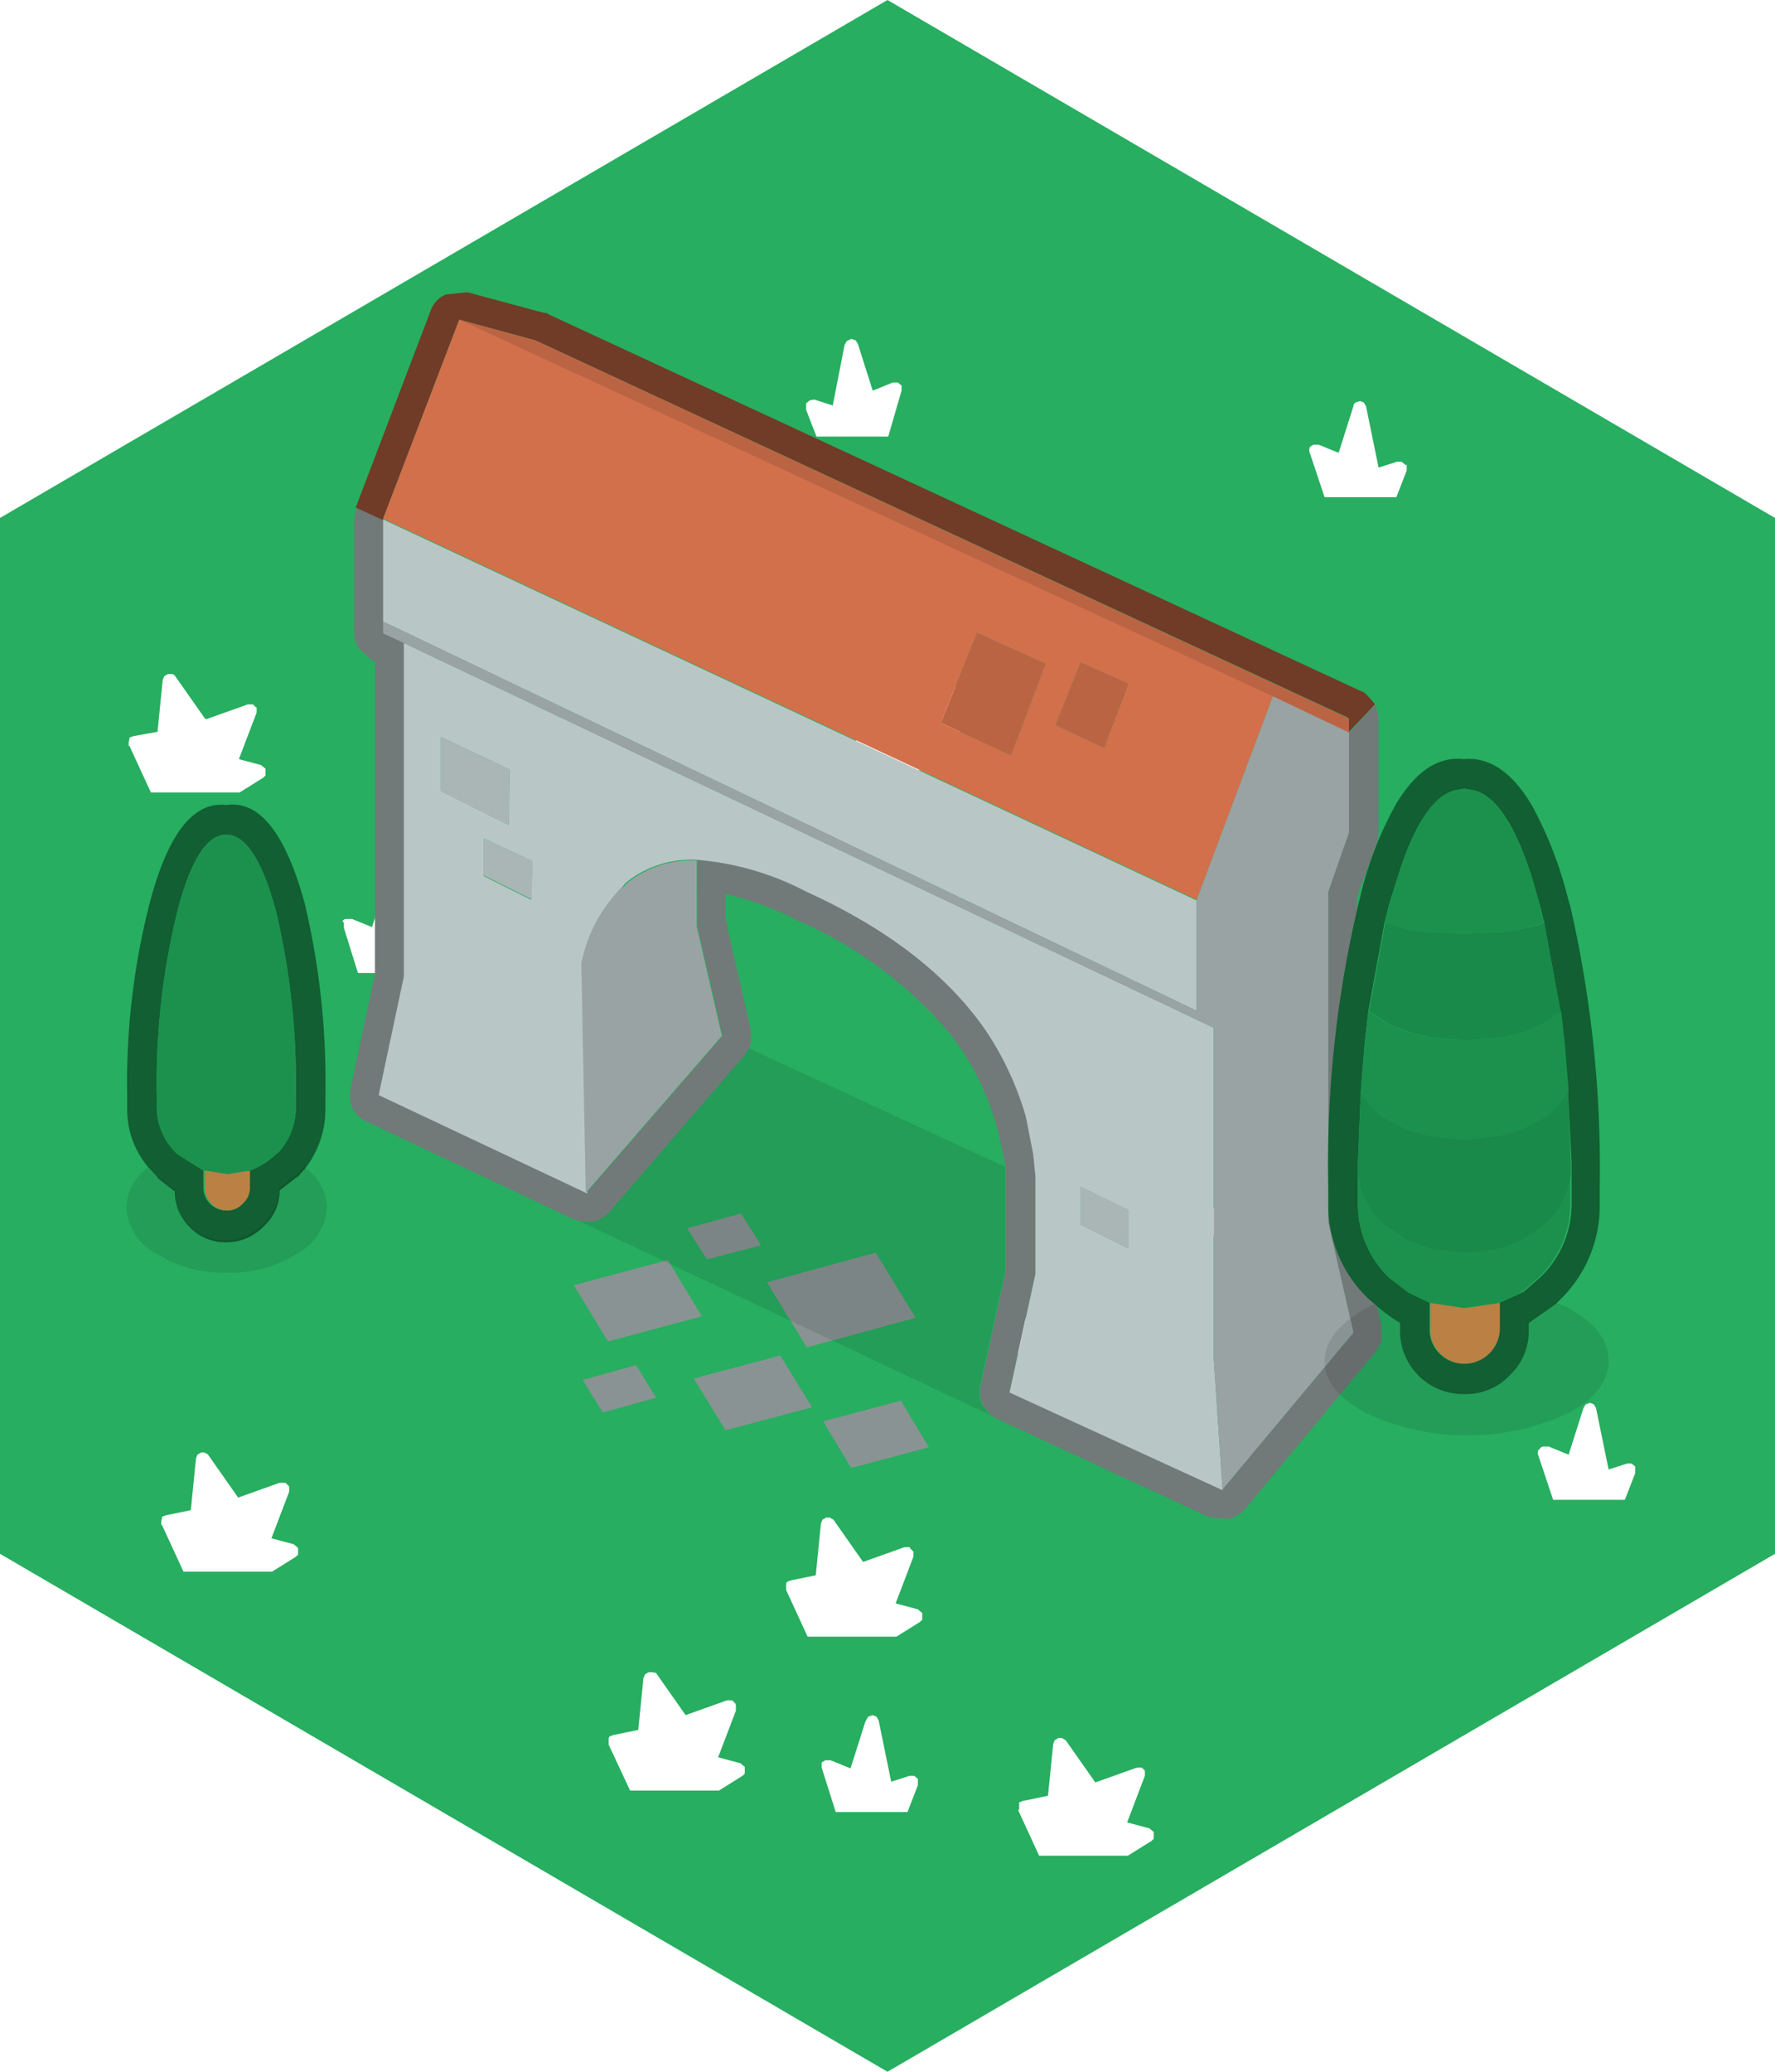 <svg xmlns="http://www.w3.org/2000/svg" xmlns:xlink="http://www.w3.org/1999/xlink" viewBox="0 0 120 140"><defs><style>.cls-1{fill:#27ae60;}.cls-2{fill:url(#linear-gradient);}.cls-3{fill:url(#linear-gradient-2);}.cls-4{fill:url(#linear-gradient-3);}.cls-5{fill:url(#linear-gradient-4);}.cls-6{fill:url(#linear-gradient-5);}.cls-7{fill:url(#linear-gradient-6);}.cls-8{fill:url(#linear-gradient-7);}.cls-9{fill:url(#linear-gradient-8);}.cls-10{fill:url(#linear-gradient-9);}.cls-11{fill:url(#linear-gradient-10);}.cls-12{fill:url(#linear-gradient-11);}.cls-13{fill:url(#linear-gradient-12);}.cls-14{fill:url(#linear-gradient-13);}.cls-15{fill:url(#linear-gradient-14);}.cls-16{fill:url(#linear-gradient-15);}.cls-17{fill:#8a9393;}.cls-18{fill:#727979;}.cls-19{fill:#703b27;}.cls-20{fill:#bb6444;}.cls-21{fill:#b9c6c6;}.cls-22{fill:#99a3a3;}.cls-23{fill:#d2704c;}.cls-24{fill:#aab6b6;}.cls-25{fill-opacity:0.1;}.cls-26{fill:#115f32;}.cls-27{fill:#1b914d;}.cls-28{fill:#198a49;}.cls-29{fill:#bb8044;}</style><linearGradient id="linear-gradient" x1="-2379.2" y1="49.53" x2="-740.8" y2="49.53" gradientTransform="matrix(0, 0, 0, 0, 10.7, 42.05)" gradientUnits="userSpaceOnUse"><stop offset="0" stop-color="#27ae60"/><stop offset="1" stop-color="#30c26d"/></linearGradient><linearGradient id="linear-gradient-2" x1="-2379.2" y1="62.42" x2="-740.8" y2="62.42" gradientTransform="matrix(0, 0, 0, 0, 24.32, 56.19)" xlink:href="#linear-gradient"/><linearGradient id="linear-gradient-3" x1="-2379.2" y1="102.17" x2="-740.8" y2="102.17" gradientTransform="matrix(0, 0, 0, 0, 12.95, 94.7)" xlink:href="#linear-gradient"/><linearGradient id="linear-gradient-4" x1="-2379.2" y1="26.2" x2="-740.8" y2="26.2" gradientTransform="matrix(0, 0, 0, 0, 55.67, 19.99)" xlink:href="#linear-gradient"/><linearGradient id="linear-gradient-5" x1="-2379.2" y1="37.67" x2="-740.8" y2="37.67" gradientTransform="matrix(0, 0, 0, 0, 44.2, 30.03)" xlink:href="#linear-gradient"/><linearGradient id="linear-gradient-6" x1="-2379.2" y1="48.03" x2="-740.8" y2="48.03" gradientTransform="matrix(0, 0, 0, 0, 59.35, 40.55)" xlink:href="#linear-gradient"/><linearGradient id="linear-gradient-7" x1="-2379.2" y1="30.38" x2="-740.8" y2="30.38" gradientTransform="matrix(0, 0, 0, 0, 89.67, 24.14)" xlink:href="#linear-gradient"/><linearGradient id="linear-gradient-8" x1="-2379.2" y1="81.92" x2="-740.8" y2="81.92" gradientTransform="matrix(0, 0, 0, 0, 82.77, 75.69)" xlink:href="#linear-gradient"/><linearGradient id="linear-gradient-9" x1="-2379.2" y1="89.17" x2="-740.8" y2="89.17" gradientTransform="matrix(0, 0, 0, 0, 69.27, 82.94)" xlink:href="#linear-gradient"/><linearGradient id="linear-gradient-10" x1="-2379.2" y1="98.08" x2="-740.8" y2="98.08" gradientTransform="matrix(0, 0, 0, 0, 105.17, 91.84)" xlink:href="#linear-gradient"/><linearGradient id="linear-gradient-11" x1="-2379.2" y1="54.17" x2="-740.8" y2="54.17" gradientTransform="matrix(0, 0, 0, 0, 36.77, 47.94)" xlink:href="#linear-gradient"/><linearGradient id="linear-gradient-12" x1="-2379.2" y1="106.58" x2="-740.8" y2="106.58" gradientTransform="matrix(0, 0, 0, 0, 55.2, 99.1)" xlink:href="#linear-gradient"/><linearGradient id="linear-gradient-13" x1="-2379.2" y1="116.92" x2="-740.8" y2="116.92" gradientTransform="matrix(0, 0, 0, 0, 43.2, 109.45)" xlink:href="#linear-gradient"/><linearGradient id="linear-gradient-14" x1="-2379.2" y1="119.17" x2="-740.8" y2="119.17" gradientTransform="matrix(0, 0, 0, 0, 56.67, 112.94)" xlink:href="#linear-gradient"/><linearGradient id="linear-gradient-15" x1="-2379.2" y1="121.33" x2="-740.8" y2="121.33" gradientTransform="matrix(0, 0, 0, 0, 70.8, 113.85)" xlink:href="#linear-gradient"/></defs><title>Asset 158</title><g id="Layer_2" data-name="Layer 2"><g id="Layer_1-2" data-name="Layer 1"><path class="cls-1" d="M13.85,48.55l-2-2.85a.3.3,0,0,0-.25-.15l-.25,0-.25.15-.1.25-.35,3.5L9,49.75l-.25.1,0,.1-.05.2v.25h.05l1.45,3.15h6l1.6-1,.15-.15,0-.15,0-.3-.3-.25-1.5-.4,1.2-3.15v-.35l-.05,0-.2-.2h-.35l-2.8,1m9.3,13.75,0,.35.95,3.05H28.9l.7-1.8v-.45l-.25-.2h-.3l-1.25.4L27,59.5l-.15-.25-.25-.1-.3.1-.15.25-1,3.15-1.35-.55H23.4a.3.3,0,0,0-.25.15v0m-9.3,35.9-.25,0-.25.15-.1.25-.35,3.5-1.7.35-.25.1,0,.1-.05.2v.25h.05l1.45,3.15h6l1.6-1,.15-.15,0-.15,0-.3-.3-.25-1.5-.4,1.2-3.15v-.35l-.05-.05-.2-.2H18.9l-2.8,1-2-2.85a.3.3,0,0,0-.25-.15M0,35,60,0l60,35v70L60,140,0,105V35M57.25,23.05l-.15.25-.8,4.1L55.05,27l-.3.05-.25.2v.45l.7,1.8h4.85l.9-3.1v-.35l-.25-.2h-.35L59,26.4l-1-3.15L57.85,23l-.3-.1-.3.15m-14.5,12.8,0,0v.35L44,39.35l-1.55.45-.25.2-.1.35.1.1.1.15,1.6,1.1h6l1.45-3.15.05,0,0-.25-.1-.15,0-.1L51,37.85l-1.65-.3-.4-3.5-.1-.25-.25-.15h-.25l-.25.15-2,2.85-2.85-1H43l-.2.2m14.6,12.5-.05.1,0,.2v.25h0l1.45,3.15h6l1.6-1,.15-.15,0-.15,0-.3-.3-.25-1.5-.4,1.2-3.15v-.35l-.05,0-.2-.2H65.3l-2.8,1-2-2.85a.3.3,0,0,0-.25-.15L60,44l-.25.15-.1.25-.35,3.5-1.7.35-.25.1M95,31.45V31.4l-.25-.2h-.3l-1.25.4-.85-4.15-.15-.25-.25-.1-.3.1a.3.3,0,0,0-.15.25l-1,3.15-1.35-.55h-.35l-.25.15v.05a.42.42,0,0,0,0,.35l1,3h4.85l.7-1.8v-.4M81.6,81.8a.42.42,0,0,0,0,.35l1,3h4.85l.7-1.8V83l-.25-.2h-.3l-1.25.4L85.4,79l-.15-.25-.25-.1-.3.1a.3.3,0,0,0-.15.25l-1,3.15L82.2,81.6h-.35l-.25.15v0M71.5,85.9l-.3.1-.15.25-1,3.15-1.35-.55h-.35L68.1,89v0l0,.35,1,3h4.85l.7-1.8V90.2L74.3,90H74l-1.25.4-.85-4.15L71.75,86l-.25-.1M104,98a.42.42,0,0,0,0,.35l1,3h4.85l.7-1.8V99.1l-.25-.2h-.3l-1.25.4-.85-4.15-.15-.25-.25-.1-.3.1-.15.25-1,3.15-1.35-.55h-.35a.3.3,0,0,0-.25.15v0M41.5,55l-1.25.4-.85-4.15L39.25,51,39,50.9l-.3.1-.15.25-1,3.15-1.35-.55h-.35a.3.3,0,0,0-.25.15v0l-.05.35,1,3.05h4.85l.7-1.8V55.2L41.8,55h-.3m20,49.55h-.35l-2.8,1-2-2.85-.25-.15-.25,0-.25.15-.1.25-.35,3.5-1.7.35-.25.1-.05.1,0,.2v.25h0l1.45,3.15h6l1.6-1,.15-.15,0-.15,0-.3-.3-.25-1.5-.4,1.2-3.15v-.35l0,0-.2-.2M49.7,115.1l-.2-.2h-.35l-2.8,1-2-2.85L44.1,113l-.25,0-.25.15-.1.25-.35,3.5-1.7.35-.25.1-.05.1,0,.2v.25h0L42.6,121h6l1.6-1,.15-.15,0-.15,0-.3-.3-.25-1.5-.4,1.2-3.15v-.35l0-.05m8.75,1.15-1,3.15-1.35-.55h-.35l-.25.15v0l0,.35.95,3h4.85l.7-1.8v-.45l-.25-.2h-.3l-1.25.4-.85-4.15-.15-.25-.25-.1-.3.1-.15.25m10.25,6h0l1.45,3.15h6l1.6-1,.15-.15,0-.15,0-.3-.3-.25-1.5-.4,1.2-3.15v-.35l0,0-.2-.2h-.35l-2.8,1-2-2.85-.25-.15-.25,0-.25.15-.1.25-.35,3.5-1.7.35-.25.1,0,.1,0,.2v.25"/><path class="cls-2" d="M13.85,48.55l2.8-1H17l.2.2.05,0v.35l-1.2,3.15,1.5.4.3.25,0,.3,0,.15-.15.15-1.6,1h-6L8.65,50.4H8.6v-.25l.05-.2,0-.1.25-.1,1.7-.35L11,45.9l.1-.25.25-.15.25,0a.3.3,0,0,1,.25.15l2,2.85"/><path class="cls-3" d="M23.15,62.3v0a.3.3,0,0,1,.25-.15h.35l1.35.55,1-3.15.15-.25.3-.1.25.1.15.25.85,4.15,1.25-.4h.3l.25.2v.45l-.7,1.8H24.05l-.95-3.05,0-.35"/><path class="cls-4" d="M13.85,98.2a.3.3,0,0,1,.25.15l2,2.85,2.8-1h.35l.2.2.05.05v.35l-1.2,3.15,1.5.4.3.25,0,.3,0,.15-.15.15-1.6,1h-6l-1.45-3.15h-.05v-.25l.05-.2,0-.1.25-.1,1.7-.35.35-3.5.1-.25.25-.15.25,0"/><path class="cls-5" d="M57.25,23.05l.3-.15.3.1.15.25,1,3.15,1.4-.55h.35l.25.2v.35l-.9,3.1H55.2l-.7-1.8v-.45l.25-.2.3-.05,1.25.4.8-4.1.15-.25"/><path class="cls-6" d="M42.75,35.85l.2-.2h.35l2.85,1,2-2.85.25-.15h.25l.25.15.1.25.4,3.5,1.65.3.25.15,0,.1.1.15,0,.25-.05,0L49.85,41.7h-6l-1.6-1.1-.1-.15-.1-.1.1-.35.25-.2L44,39.35l-1.25-3.1V35.9l0,0"/><path class="cls-7" d="M57.35,48.35l.25-.1,1.7-.35.35-3.5.1-.25L60,44l.25,0a.3.3,0,0,1,.25.15l2,2.85,2.8-1h.35l.2.2.05,0v.35l-1.2,3.15,1.5.4.3.25,0,.3,0,.15-.15.15-1.6,1h-6L57.3,48.9h0v-.25l0-.2.05-.1"/><path class="cls-8" d="M95,31.45v.4l-.7,1.8H89.4l-1-3a.42.42,0,0,1,0-.35V30.2l.25-.15h.35l1.35.55,1-3.15a.3.3,0,0,1,.15-.25l.3-.1.25.1.15.25.85,4.15,1.25-.4h.3l.25.2v.05"/><path class="cls-9" d="M81.6,81.8v0l.25-.15h.35l1.35.55,1-3.15a.3.3,0,0,1,.15-.25l.3-.1.25.1.15.25.85,4.15,1.25-.4h.3l.25.2v.45l-.7,1.8H82.5l-1-3a.42.42,0,0,1,0-.35"/><path class="cls-10" d="M71.5,85.9l.25.1.15.25.85,4.15L74,90h.3l.25.2v.45l-.7,1.8H69l-1-3,0-.35v0l.25-.15h.35l1.35.55,1-3.15L71.2,86l.3-.1"/><path class="cls-11" d="M104,98v0a.3.3,0,0,1,.25-.15h.35l1.35.55,1-3.15.15-.25.3-.1.25.1.15.25.85,4.15,1.25-.4h.3l.25.2v.45l-.7,1.8H104.9l-1-3a.42.42,0,0,1,0-.35"/><path class="cls-12" d="M41.5,55h.3l.25.2v.45l-.7,1.8H36.5l-1-3.05.05-.35v0a.3.3,0,0,1,.25-.15h.35l1.35.55,1-3.15L38.7,51l.3-.1.25.1.15.25.85,4.15L41.5,55"/><path class="cls-13" d="M61.5,104.55l.2.2,0,0v.35l-1.2,3.15,1.5.4.3.25,0,.3,0,.15-.15.15-1.6,1h-6l-1.45-3.15h0v-.25l0-.2.05-.1.25-.1,1.7-.35.35-3.5.1-.25.25-.15.25,0,.25.15,2,2.85,2.8-1h.35"/><path class="cls-14" d="M49.7,115.1l0,.05v.35l-1.2,3.15,1.5.4.3.25,0,.3,0,.15-.15.15-1.6,1h-6l-1.45-3.15h0v-.25l0-.2.05-.1.25-.1,1.7-.35.35-3.5.1-.25.25-.15.25,0,.25.15,2,2.85,2.8-1h.35l.2.2"/><path class="cls-15" d="M58.45,116.25l.15-.25.3-.1.25.1.15.25.85,4.15,1.25-.4h.3l.25.2v.45l-.7,1.8H56.4l-.95-3,0-.35v0l.25-.15h.35l1.35.55,1-3.15"/><path class="cls-16" d="M68.7,122.2V122l0-.2,0-.1.25-.1,1.7-.35.35-3.5.1-.25.25-.15.25,0,.25.15,2,2.85,2.8-1h.35l.2.2,0,0v.35l-1.2,3.15,1.5.4.3.25,0,.3,0,.15-.15.15-1.6,1h-6l-1.45-3.15h0"/><path class="cls-17" d="M55.65,96.05l5.25-1.4,1.9,3.15-5.25,1.4-1.9-3.15m6.25-7-7.35,2-2.7-4.4,7.35-2,2.7,4.4M49.05,96.65l-2.15-3.5,5.85-1.55,2.15,3.5-5.85,1.55M47.8,85.1,46.45,83l3.65-1,1.35,2.15-3.65.95m-6.7,5.55-2.3-3.8,6.35-1.7,2.3,3.8-6.35,1.7m-.35,4.8-1.35-2.2,3.6-1,1.35,2.2-3.6,1"/><path class="cls-18" d="M39.25,82.55l-.45-.15-14-6.6a1.94,1.94,0,0,1-.95-.9,2,2,0,0,1-.15-1.3l1.65-7.8V44.7l-.3-.15-.8-.75a2,2,0,0,1-.3-1v-7.7l.15-.7V34.3l1.85.85V42.8l1.4.65V66l-1.7,8,14,6.6L48.85,70l-1.7-7.4,0-.05V58.1a19.27,19.27,0,0,1,7.4,2.15q8.25,3.75,12.15,9.4a20.86,20.86,0,0,1,2.7,5.8l.5,2.55L70,79.45v6.6l-1.75,8,14.4,6.6,8.85-10.6L89.8,82.6V60.25l1.4-4V49.5L93,47.6l.2.9v7.75l-.1.7L91.75,60.6V82.4l1.65,7.2v1.05l-.4.7L84.15,102a2.11,2.11,0,0,1-1.1.65l-1.25-.1L67.45,95.9,67,95.65l-.55-.7a2,2,0,0,1-.15-1.3l1.7-7.8V79.6l0-.75L67.6,77a17.71,17.71,0,0,0-3.55-7.35A28.09,28.09,0,0,0,53.7,62.1l-.05-.05a22.11,22.11,0,0,0-4.6-1.65v1.75l1.7,7.4,0,.1,0,.85-.1.35-.3.45L41.2,81.9a2.11,2.11,0,0,1-1.1.65h-.85"/><path class="cls-19" d="M24.05,34.3l5.1-13.4a1.81,1.81,0,0,1,1-1l1.45-.15,5.2,1.4h0l.2,0,0,.05,55,25.5a.73.73,0,0,1,.35.2l.5.55.1.15-1.8,1.9v-1L36.2,23l-5.15-1.4L25.9,35.05v.1l-1.85-.85"/><path class="cls-20" d="M31.05,21.6,36.2,23l55,25.55v1l-5.15-2.45-55-25.45M76.3,46.2l-1.65,4.35L71.35,49l1.7-4.25L76.3,46.2m-5.6-1.35-2.35,6.2-4.75-2.2,2.45-6.1,4.65,2.1"/><path class="cls-21" d="M25.9,42v-6.9l55,25.75v7.45L25.9,42m56.75,58.7-14.4-6.6,1.75-8v-6.6L69.85,78l-.5-2.55a20.86,20.86,0,0,0-2.7-5.8Q62.75,64,54.5,60.25a19.27,19.27,0,0,0-7.4-2.15,7,7,0,0,0-4.85,1.6l-.1.15L42,60a10,10,0,0,0-2.6,5.15l.3,15.5L25.6,74l1.7-8V43.45l54.75,26v22.3l.6,8.9M34.4,55.75,34.45,52,29.8,49.8v3.65l4.6,2.3m41.85,28.6,0-2.6L73.05,80.2v2.55l3.2,1.6M35.9,60.8,36,58.2,32.7,56.65V59.2l3.2,1.6"/><path class="cls-22" d="M27.3,43.45l-1.4-.65V42l55,26.3V60.8l5.15-13.75L91.2,49.5v6.75l-1.4,4V82.6l1.7,7.45-8.85,10.6-.6-8.9V69.45l-54.75-26M47.1,58.1v4.45l0,.05,1.7,7.4-9.2,10.6-.3-15.5A10,10,0,0,1,42,60l.2-.1.1-.15a7,7,0,0,1,4.85-1.6"/><path class="cls-23" d="M80.9,60.8l-55-25.75L31.05,21.6l55,25.45L80.9,60.8M70.7,44.85l-4.65-2.1-2.45,6.1,4.75,2.2,2.35-6.2m5.6,1.35-3.25-1.45L71.35,49l3.3,1.55L76.3,46.2"/><path class="cls-24" d="M76.25,84.35l-3.2-1.6V80.2l3.25,1.55,0,2.6M34.4,55.75l-4.6-2.3V49.8L34.45,52l-.05,3.75m1.5,5-3.2-1.6V56.65L36,58.2l-.05,2.6"/><path class="cls-25" d="M67,95.65,39.25,82.55h.85a2.11,2.11,0,0,0,1.1-.65l9.15-10.6.3-.45,17.3,8,0,.75v6.25l-1.7,7.8a2,2,0,0,0,.15,1.3l.55.7"/><path class="cls-26" d="M104.4,62.35l-.3-1.2-.5-1.75q-1.69-5.4-3.95-6l-.65-.1-.65.1q-2.25.65-3.9,6l-.55,1.75-.3,1.2-1.1,6-.25,2.25L92,73.7l-.2,4.85v3a6.89,6.89,0,0,0,2.1,4.75l1.3,1,1.45.7V89.8a2.24,2.24,0,0,0,.65,1.65,2.3,2.3,0,0,0,1.7.7h0a2.39,2.39,0,0,0,2.35-2.35V88.05L103,87.3l1.15-1a6.89,6.89,0,0,0,2.1-4.75v-3L106,73.7l-.25-3.1-.25-2.25-1.1-6M92.9,88.1l-.4-.35a8.75,8.75,0,0,1-2.7-6.1v-1.4a76,76,0,0,1,2-19l.15-.6a24.11,24.11,0,0,1,2.45-6.35q2-3.3,4.55-3c1.73-.17,3.27.87,4.6,3.1a26.43,26.43,0,0,1,2.45,6.3l.15.5a79,79,0,0,1,2,19.1v1.4a8.83,8.83,0,0,1-2.65,6.1l-.3.3-1.85,1.3v.45a4.07,4.07,0,0,1-1.2,3l-.15.15a4.07,4.07,0,0,1-3,1.2h0a4.27,4.27,0,0,1-4.35-4.35v-.45A11.08,11.08,0,0,1,92.9,88.1"/><path class="cls-27" d="M93.6,62.35l.3-1.2.55-1.75q1.65-5.4,3.9-6l.65-.1.65.1q2.25.65,3.95,6l.5,1.75.3,1.2-.3.1-.2.1-1,.2L101.4,63l-2.4.1L96.65,63l-1.45-.2-1-.25-.25-.1-.3-.1m11.9,6,.25,2.25.25,3.1a4.25,4.25,0,0,1-1.9,2l-1.15.6-1.55.45L99,77l-2.35-.25-1.45-.4-1.3-.65a4.25,4.25,0,0,1-1.9-2l.25-3.1.25-2.25.1.05,1.3.85,1.3.5,1.45.35,2.35.2,2.4-.2,1.55-.35,1.15-.5,1.35-.85,0-.05m.7,10.9v2.3a6.89,6.89,0,0,1-2.1,4.75l-1.15,1-1.55.75L99,88.4l-2.35-.35-1.45-.7-1.3-1a6.89,6.89,0,0,1-2.1-4.75v-2.3A4.92,4.92,0,0,0,93.9,83l1.3.85,1.45.55,2.35.3,2.4-.3,1.55-.6,1.15-.8a4.92,4.92,0,0,0,2.1-3.75"/><path class="cls-28" d="M106.2,79.25A4.92,4.92,0,0,1,104.1,83l-1.15.8-1.55.6-2.4.3-2.35-.3-1.45-.55L93.9,83a4.92,4.92,0,0,1-2.1-3.75v-.7L92,73.7a4.25,4.25,0,0,0,1.9,2l1.3.65,1.45.4L99,77l2.4-.25,1.55-.45,1.15-.6a4.25,4.25,0,0,0,1.9-2l.2,4.85v.7m-1.8-16.9,1.1,6,0,.05-1.35.85-1.15.5-1.55.35-2.4.2-2.35-.2-1.45-.35-1.3-.5-1.3-.85-.1-.05,1.1-6,.3.1.25.1,1,.25,1.45.2,2.35.1,2.4-.1,1.55-.25,1-.2.2-.1.3-.1"/><path class="cls-25" d="M105.25,88.05l.7.3q2.8,1.5,2.8,3.6T106,95.5a16.16,16.16,0,0,1-13.6,0Q89.55,94,89.55,92t2.8-3.6l.55-.25a11.08,11.08,0,0,0,1.75,1.25v.45A4.27,4.27,0,0,0,99,94.15h0a4.07,4.07,0,0,0,3-1.2l.15-.15a4.07,4.07,0,0,0,1.2-3v-.45l1.85-1.3"/><path class="cls-29" d="M101.4,88.05V89.8a2.39,2.39,0,0,1-2.35,2.35h0a2.3,2.3,0,0,1-1.7-.7,2.24,2.24,0,0,1-.65-1.65V88.05L99,88.4l2.4-.35"/><path class="cls-26" d="M16.9,79.1A5.1,5.1,0,0,0,18.65,78l.2-.15A4.53,4.53,0,0,0,20,74.9v-.85a49.92,49.92,0,0,0-1.35-12.5q-1.39-5.14-3.35-5.15T12,61.55a48.37,48.37,0,0,0-1.4,12.5v.85a4.3,4.3,0,0,0,1.25,2.95L12,78l1.75,1.1v1.15A1.54,1.54,0,0,0,15.3,81.8h0a1.35,1.35,0,0,0,1-.45,1.44,1.44,0,0,0,.5-1.1V79.1m-6.8-.25A6,6,0,0,1,8.6,75v-.9a48.75,48.75,0,0,1,1.5-13Q11.95,54,15.3,54.4q3.35-.49,5.3,6.65a52.21,52.21,0,0,1,1.4,13V75a6.53,6.53,0,0,1-1.4,4l-.5.55h-.05l-1.15.9a3.21,3.21,0,0,1-1,2.35l-.15.15a3.51,3.51,0,0,1-2.4,1h0a3.38,3.38,0,0,1-2.5-1,3.48,3.48,0,0,1-1.05-2.45l-1.15-.9h.05l-.55-.6"/><path class="cls-27" d="M13.75,79.1,12,78l-.15-.15A4.3,4.3,0,0,1,10.6,74.9v-.85A48.37,48.37,0,0,1,12,61.55q1.35-5.14,3.3-5.15t3.35,5.15A49.92,49.92,0,0,1,20,74.05v.85a4.53,4.53,0,0,1-1.15,2.95l-.2.15a5.1,5.1,0,0,1-1.75,1.1l-1.6.25-1.55-.25"/><path class="cls-25" d="M20.6,78.9a3.36,3.36,0,0,1,1.5,2.7,3.72,3.72,0,0,1-2,3.1A8.34,8.34,0,0,1,15.35,86a8.57,8.57,0,0,1-4.8-1.3,3.72,3.72,0,0,1-2-3.1,3.48,3.48,0,0,1,1.5-2.75l.55.6H10.6l1.15.9A3.48,3.48,0,0,0,12.8,82.8a3.38,3.38,0,0,0,2.5,1h0a3.51,3.51,0,0,0,2.4-1l.15-.15a3.21,3.21,0,0,0,1-2.35l1.15-.9h.05l.5-.55"/><path class="cls-29" d="M16.9,79.1v1.15a1.44,1.44,0,0,1-.5,1.1,1.35,1.35,0,0,1-1,.45h0a1.54,1.54,0,0,1-1.55-1.55V79.1l1.55.25,1.6-.25"/></g></g></svg>